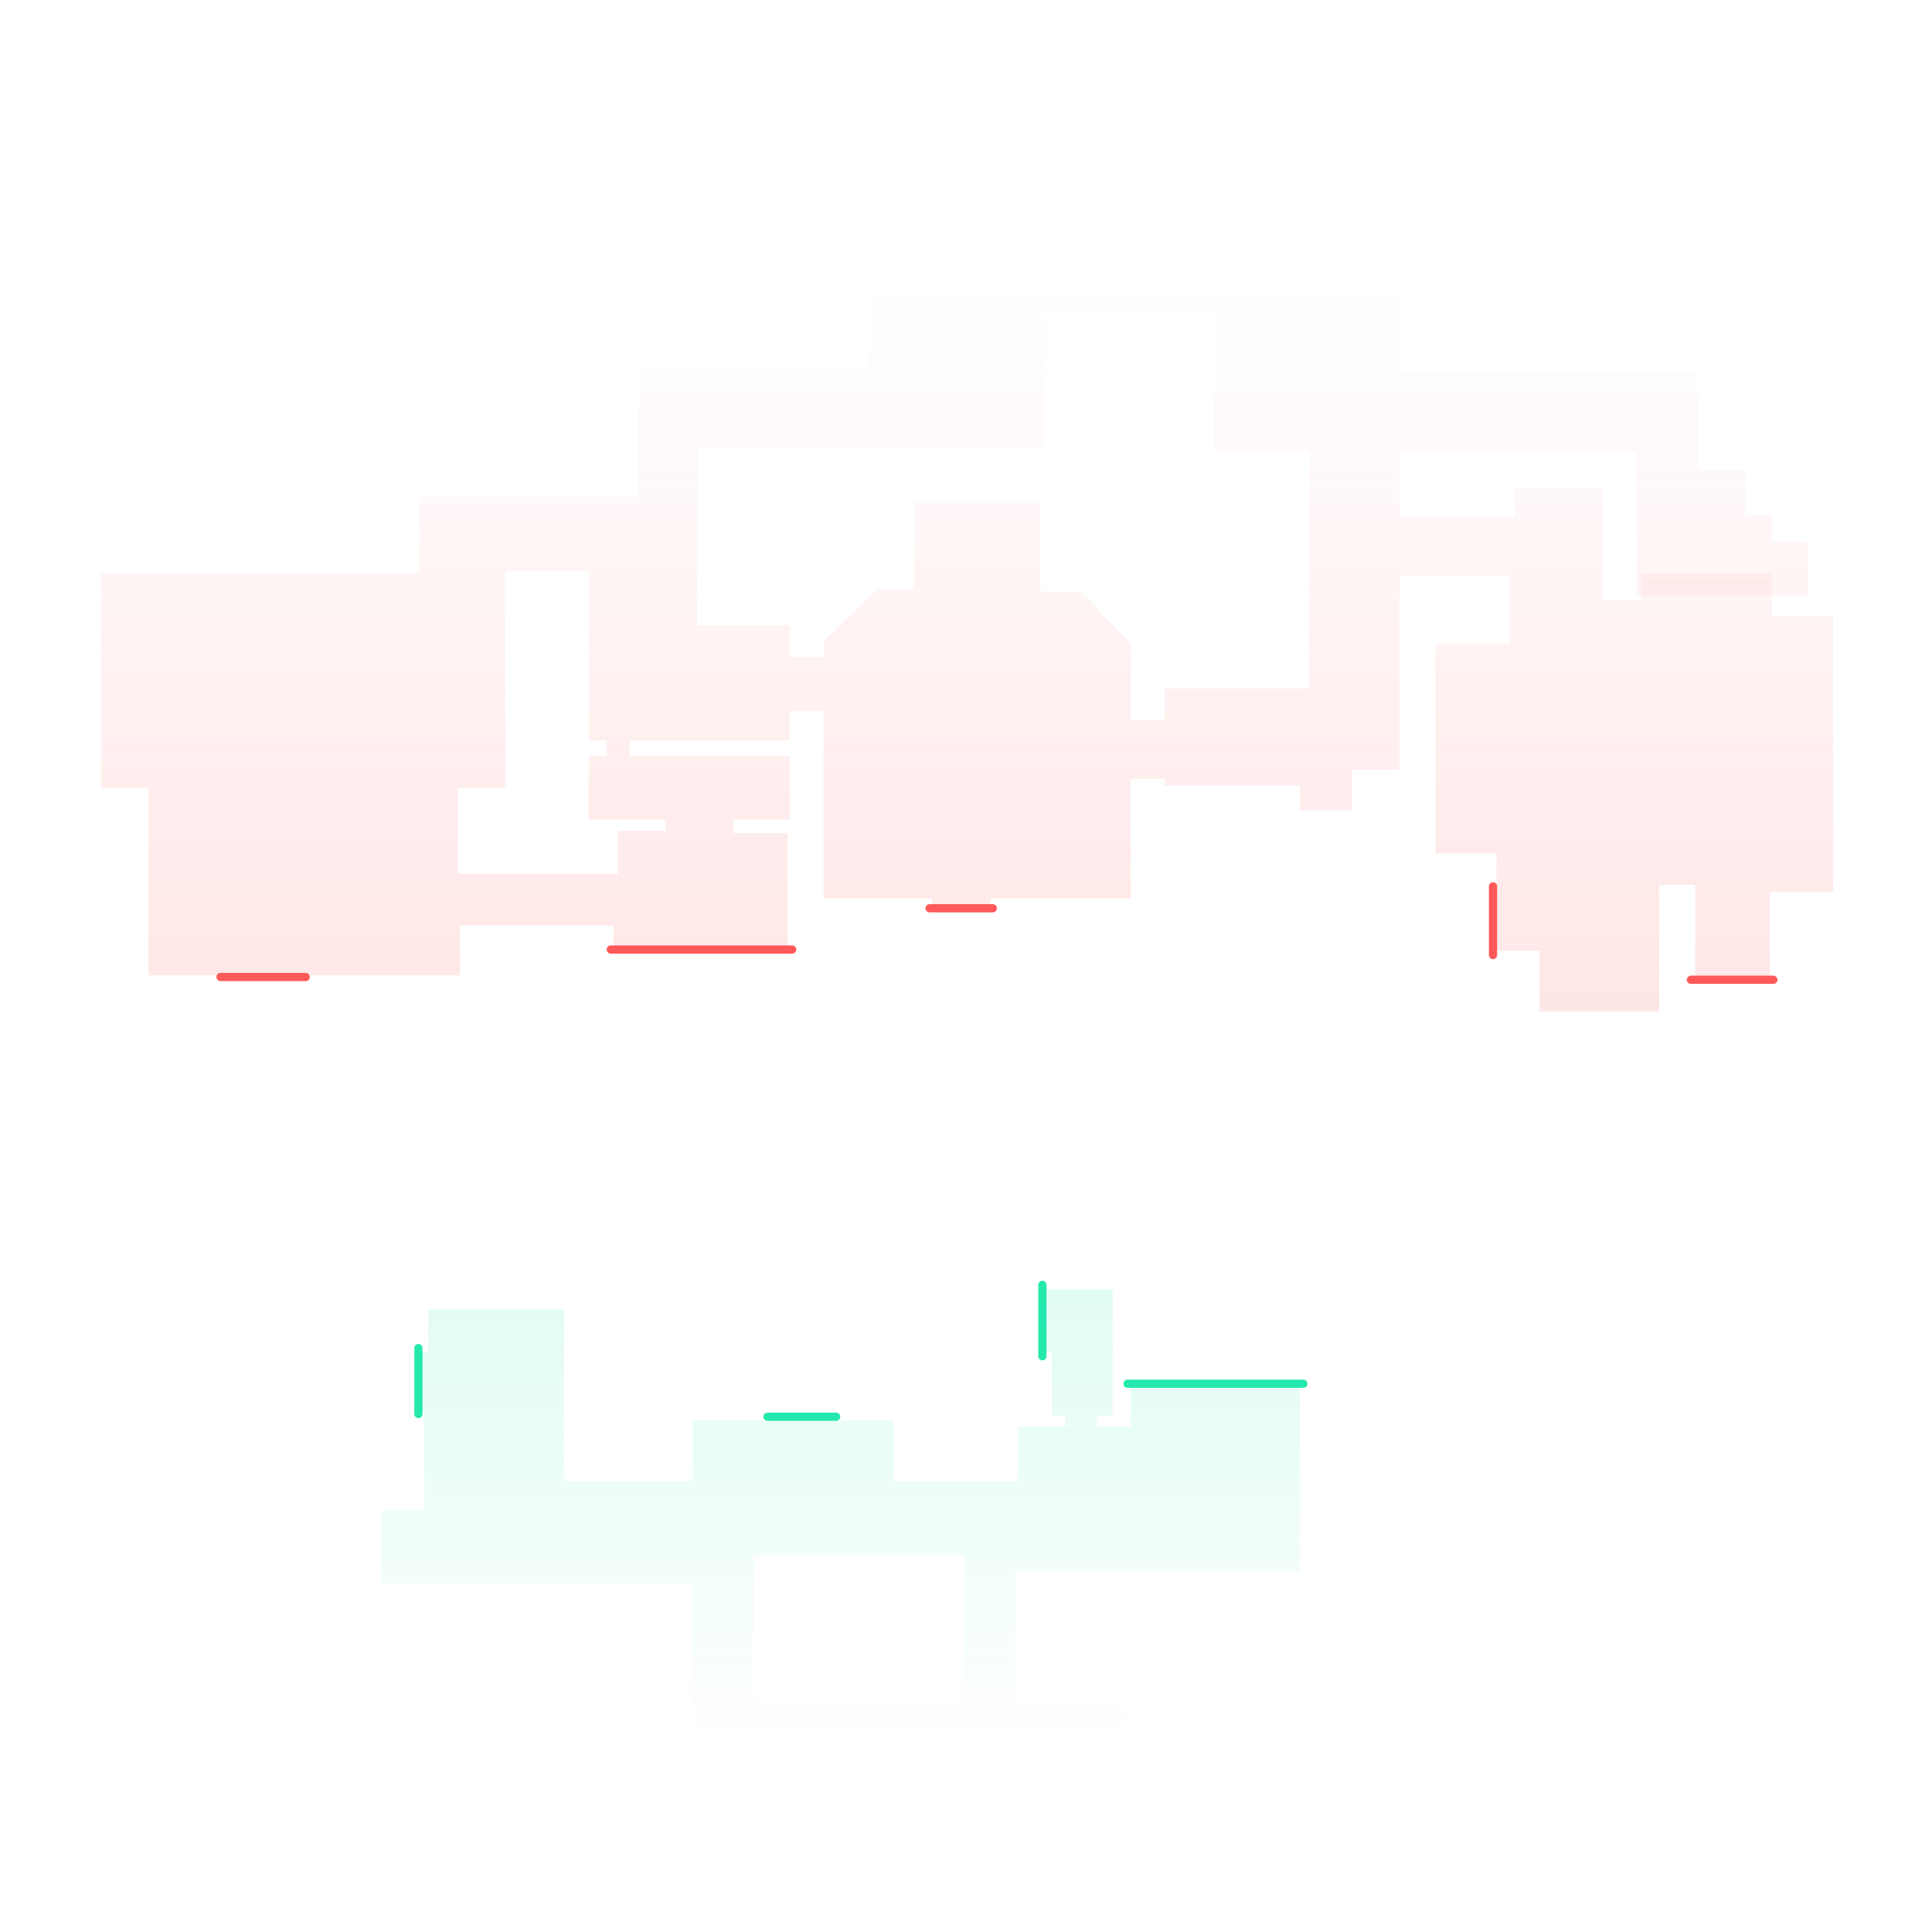 <svg width="708" height="708" viewBox="0 0 708 708" fill="none" xmlns="http://www.w3.org/2000/svg">
<path d="M619.644 359.039H649.859" stroke="#FF5859" stroke-width="3" stroke-linecap="round"/>
<path d="M340.66 332.853H363.824" stroke="#FF5859" stroke-width="3" stroke-linecap="round"/>
<path d="M223.829 347.961H290.301" stroke="#FF5859" stroke-width="3" stroke-linecap="round"/>
<path d="M80.812 358.032H112.034" stroke="#FF5859" stroke-width="3" stroke-linecap="round"/>
<path d="M547.128 324.796L547.128 349.975" stroke="#FF5859" stroke-width="3" stroke-linecap="round"/>
<path d="M413.175 507.092H477.634" stroke="#24E8AD" stroke-width="3" stroke-linecap="round"/>
<path d="M381.992 470.834L381.992 497.021" stroke="#24E8AD" stroke-width="3" stroke-linecap="round"/>
<path d="M153.327 493.999L153.327 518.171" stroke="#24E8AD" stroke-width="3" stroke-linecap="round"/>
<path d="M281.237 519.178H306.416" stroke="#24E8AD" stroke-width="3" stroke-linecap="round"/>
<path d="M587.318 178.681V220.058H553.388V210.955H512.838V189.439H555.043V178.681H587.318Z" fill="url(#paint0_linear)" fill-opacity="0.15"/>
<path d="M608.007 370.671V324.329H564.147V370.671H608.007Z" fill="url(#paint1_linear)" fill-opacity="0.15"/>
<path d="M398.637 113.305V29.723L411.878 14.827H419.326L434.636 2L448.704 7.379H456.979L463.186 13.586V19.378L469.806 25.999V52.066L474.772 57.032V79.376H444.98V113.305H398.637Z" fill="url(#paint2_linear)" fill-opacity="0.15"/>
<path d="M444.98 79.376L512.839 79.376V165.44H444.98L444.98 79.376Z" fill="url(#paint3_linear)" fill-opacity="0.15"/>
<path d="M553.388 220.058H601.386V210.128H649.384V225.851H671.727V326.812H648.556V324.329H548.423V312.743H526.079V235.782H553.388L553.388 220.058Z" fill="url(#paint4_linear)" fill-opacity="0.15"/>
<path d="M479.737 165.44L512.839 165.44L512.839 282.124H495.46V297.02H476.427V287.917H426.774V252.332H479.737V165.44Z" fill="url(#paint5_linear)" fill-opacity="0.15"/>
<path d="M398.637 113.305L398.637 79.376H318.366V135.649H255.472V163.785H382.914V113.305L398.637 113.305Z" fill="url(#paint6_linear)" fill-opacity="0.15"/>
<path d="M233.956 135.649L255.472 135.649V229.161H289.401V271.366H215.75V209.3H153.684V181.991H233.956V135.649Z" fill="url(#paint7_linear)" fill-opacity="0.15"/>
<path d="M222.37 277.159V271.366H230.645V277.159H289.401V300.33H215.75V277.159H222.37Z" fill="url(#paint8_linear)" fill-opacity="0.15"/>
<path d="M153.684 209.3L185.131 209.3V288.745H167.752V320.191L168.58 339.225V357.431H54.379V288.745H37V210.128H153.684L153.684 209.3Z" fill="url(#paint9_linear)" fill-opacity="0.15"/>
<path d="M243.886 300.33H268.713V305.295H288.574V347.961H224.853V339.225L226.508 320.191V304.468H243.886V300.33Z" fill="url(#paint10_linear)" fill-opacity="0.15"/>
<path d="M226.508 320.191L167.752 320.191L168.58 339.225L224.853 339.225L226.508 320.191Z" fill="url(#paint11_linear)" fill-opacity="0.15"/>
<path d="M289.401 260.608V240.747H301.815V234.954L321.262 215.921H334.916V183.646H381.259V216.748H396.155L414.361 235.782V263.918H426.774V285.434H414.361V329.294H363.053V332.853H341.537V329.294H301.815V260.608H289.401Z" fill="url(#paint12_linear)" fill-opacity="0.15"/>
<path d="M548.423 324.329L548.423 325.984H547.128V348.328H564.146L564.147 324.329H548.423Z" fill="url(#paint13_linear)" fill-opacity="0.15"/>
<path d="M621.247 324.329H648.556L648.556 359.039H621.247V324.329Z" fill="url(#paint14_linear)" fill-opacity="0.15"/>
<path d="M512.839 136.476H622.075V172.061H599.731V165.44L512.839 165.44L512.839 136.476Z" fill="url(#paint15_linear)" fill-opacity="0.15"/>
<path d="M599.731 172.061L599.731 218.403H662.624V198.542H649.384V188.611H639.453V172.061L599.731 172.061Z" fill="url(#paint16_linear)" fill-opacity="0.15"/>
<g opacity="0.15">
<path d="M154.335 495.217H156.994V479.908H206.647V553.559H155.339V517.354H154.335V495.217Z" fill="url(#paint17_linear)"/>
<path d="M276.16 581.696H253.817V678.932L292.711 705H367.19L411.878 675.208V652.037L406.085 640.038L411.878 630.521V623.901H372.156V575.903H353.122V623.901H276.16V581.696Z" fill="url(#paint18_linear)"/>
<path d="M139.615 580.868V553.559L206.647 553.559L206.646 542.801H253.816V520.457H327.468V542.801H372.983V522.94H414.36V507.216H476.426V575.903L353.122 575.903L353.122 570.11H276.16L276.16 581.696H253.817L252.989 580.868H139.615Z" fill="url(#paint19_linear)"/>
<path d="M381.953 472.46H407.74V518.802H401.947V522.94H390.362V518.802H385.396V495.631H381.953V472.46Z" fill="url(#paint20_linear)"/>
</g>
<defs>
<linearGradient id="paint0_linear" x1="354.364" y1="2" x2="354.364" y2="369.527" gradientUnits="userSpaceOnUse">
<stop offset="0.283" stop-color="#FF5859" stop-opacity="0"/>
<stop offset="1" stop-color="#FF5859"/>
</linearGradient>
<linearGradient id="paint1_linear" x1="354.364" y1="2" x2="354.364" y2="369.527" gradientUnits="userSpaceOnUse">
<stop offset="0.283" stop-color="#FF5859" stop-opacity="0"/>
<stop offset="1" stop-color="#FF5859"/>
</linearGradient>
<linearGradient id="paint2_linear" x1="354.364" y1="2" x2="354.364" y2="369.527" gradientUnits="userSpaceOnUse">
<stop offset="0.283" stop-color="#FF5859" stop-opacity="0"/>
<stop offset="1" stop-color="#FF5859"/>
</linearGradient>
<linearGradient id="paint3_linear" x1="354.364" y1="2" x2="354.364" y2="369.527" gradientUnits="userSpaceOnUse">
<stop offset="0.283" stop-color="#FF5859" stop-opacity="0"/>
<stop offset="1" stop-color="#FF5859"/>
</linearGradient>
<linearGradient id="paint4_linear" x1="354.364" y1="2" x2="354.364" y2="369.527" gradientUnits="userSpaceOnUse">
<stop offset="0.283" stop-color="#FF5859" stop-opacity="0"/>
<stop offset="1" stop-color="#FF5859"/>
</linearGradient>
<linearGradient id="paint5_linear" x1="354.364" y1="2" x2="354.364" y2="369.527" gradientUnits="userSpaceOnUse">
<stop offset="0.283" stop-color="#FF5859" stop-opacity="0"/>
<stop offset="1" stop-color="#FF5859"/>
</linearGradient>
<linearGradient id="paint6_linear" x1="354.364" y1="2" x2="354.364" y2="369.527" gradientUnits="userSpaceOnUse">
<stop offset="0.283" stop-color="#FF5859" stop-opacity="0"/>
<stop offset="1" stop-color="#FF5859"/>
</linearGradient>
<linearGradient id="paint7_linear" x1="354.364" y1="2" x2="354.364" y2="369.527" gradientUnits="userSpaceOnUse">
<stop offset="0.283" stop-color="#FF5859" stop-opacity="0"/>
<stop offset="1" stop-color="#FF5859"/>
</linearGradient>
<linearGradient id="paint8_linear" x1="354.364" y1="2" x2="354.364" y2="369.527" gradientUnits="userSpaceOnUse">
<stop offset="0.283" stop-color="#FF5859" stop-opacity="0"/>
<stop offset="1" stop-color="#FF5859"/>
</linearGradient>
<linearGradient id="paint9_linear" x1="354.364" y1="2" x2="354.364" y2="369.527" gradientUnits="userSpaceOnUse">
<stop offset="0.283" stop-color="#FF5859" stop-opacity="0"/>
<stop offset="1" stop-color="#FF5859"/>
</linearGradient>
<linearGradient id="paint10_linear" x1="354.364" y1="2" x2="354.364" y2="369.527" gradientUnits="userSpaceOnUse">
<stop offset="0.283" stop-color="#FF5859" stop-opacity="0"/>
<stop offset="1" stop-color="#FF5859"/>
</linearGradient>
<linearGradient id="paint11_linear" x1="354.364" y1="2" x2="354.364" y2="369.527" gradientUnits="userSpaceOnUse">
<stop offset="0.283" stop-color="#FF5859" stop-opacity="0"/>
<stop offset="1" stop-color="#FF5859"/>
</linearGradient>
<linearGradient id="paint12_linear" x1="354.364" y1="2" x2="354.364" y2="369.527" gradientUnits="userSpaceOnUse">
<stop offset="0.283" stop-color="#FF5859" stop-opacity="0"/>
<stop offset="1" stop-color="#FF5859"/>
</linearGradient>
<linearGradient id="paint13_linear" x1="354.364" y1="2" x2="354.364" y2="369.527" gradientUnits="userSpaceOnUse">
<stop offset="0.283" stop-color="#FF5859" stop-opacity="0"/>
<stop offset="1" stop-color="#FF5859"/>
</linearGradient>
<linearGradient id="paint14_linear" x1="354.364" y1="2" x2="354.364" y2="369.527" gradientUnits="userSpaceOnUse">
<stop offset="0.283" stop-color="#FF5859" stop-opacity="0"/>
<stop offset="1" stop-color="#FF5859"/>
</linearGradient>
<linearGradient id="paint15_linear" x1="354.364" y1="2" x2="354.364" y2="369.527" gradientUnits="userSpaceOnUse">
<stop offset="0.283" stop-color="#FF5859" stop-opacity="0"/>
<stop offset="1" stop-color="#FF5859"/>
</linearGradient>
<linearGradient id="paint16_linear" x1="354.364" y1="2" x2="354.364" y2="369.527" gradientUnits="userSpaceOnUse">
<stop offset="0.283" stop-color="#FF5859" stop-opacity="0"/>
<stop offset="1" stop-color="#FF5859"/>
</linearGradient>
<linearGradient id="paint17_linear" x1="268.128" y1="460.942" x2="268.128" y2="641.052" gradientUnits="userSpaceOnUse">
<stop stop-color="#24E8AD"/>
<stop offset="1" stop-color="#24E8AD" stop-opacity="0"/>
</linearGradient>
<linearGradient id="paint18_linear" x1="268.128" y1="460.942" x2="268.128" y2="641.052" gradientUnits="userSpaceOnUse">
<stop stop-color="#24E8AD"/>
<stop offset="1" stop-color="#24E8AD" stop-opacity="0"/>
</linearGradient>
<linearGradient id="paint19_linear" x1="268.128" y1="460.942" x2="268.128" y2="641.052" gradientUnits="userSpaceOnUse">
<stop stop-color="#24E8AD"/>
<stop offset="1" stop-color="#24E8AD" stop-opacity="0"/>
</linearGradient>
<linearGradient id="paint20_linear" x1="268.128" y1="460.942" x2="268.128" y2="641.052" gradientUnits="userSpaceOnUse">
<stop stop-color="#24E8AD"/>
<stop offset="1" stop-color="#24E8AD" stop-opacity="0"/>
</linearGradient>
</defs>
</svg>
